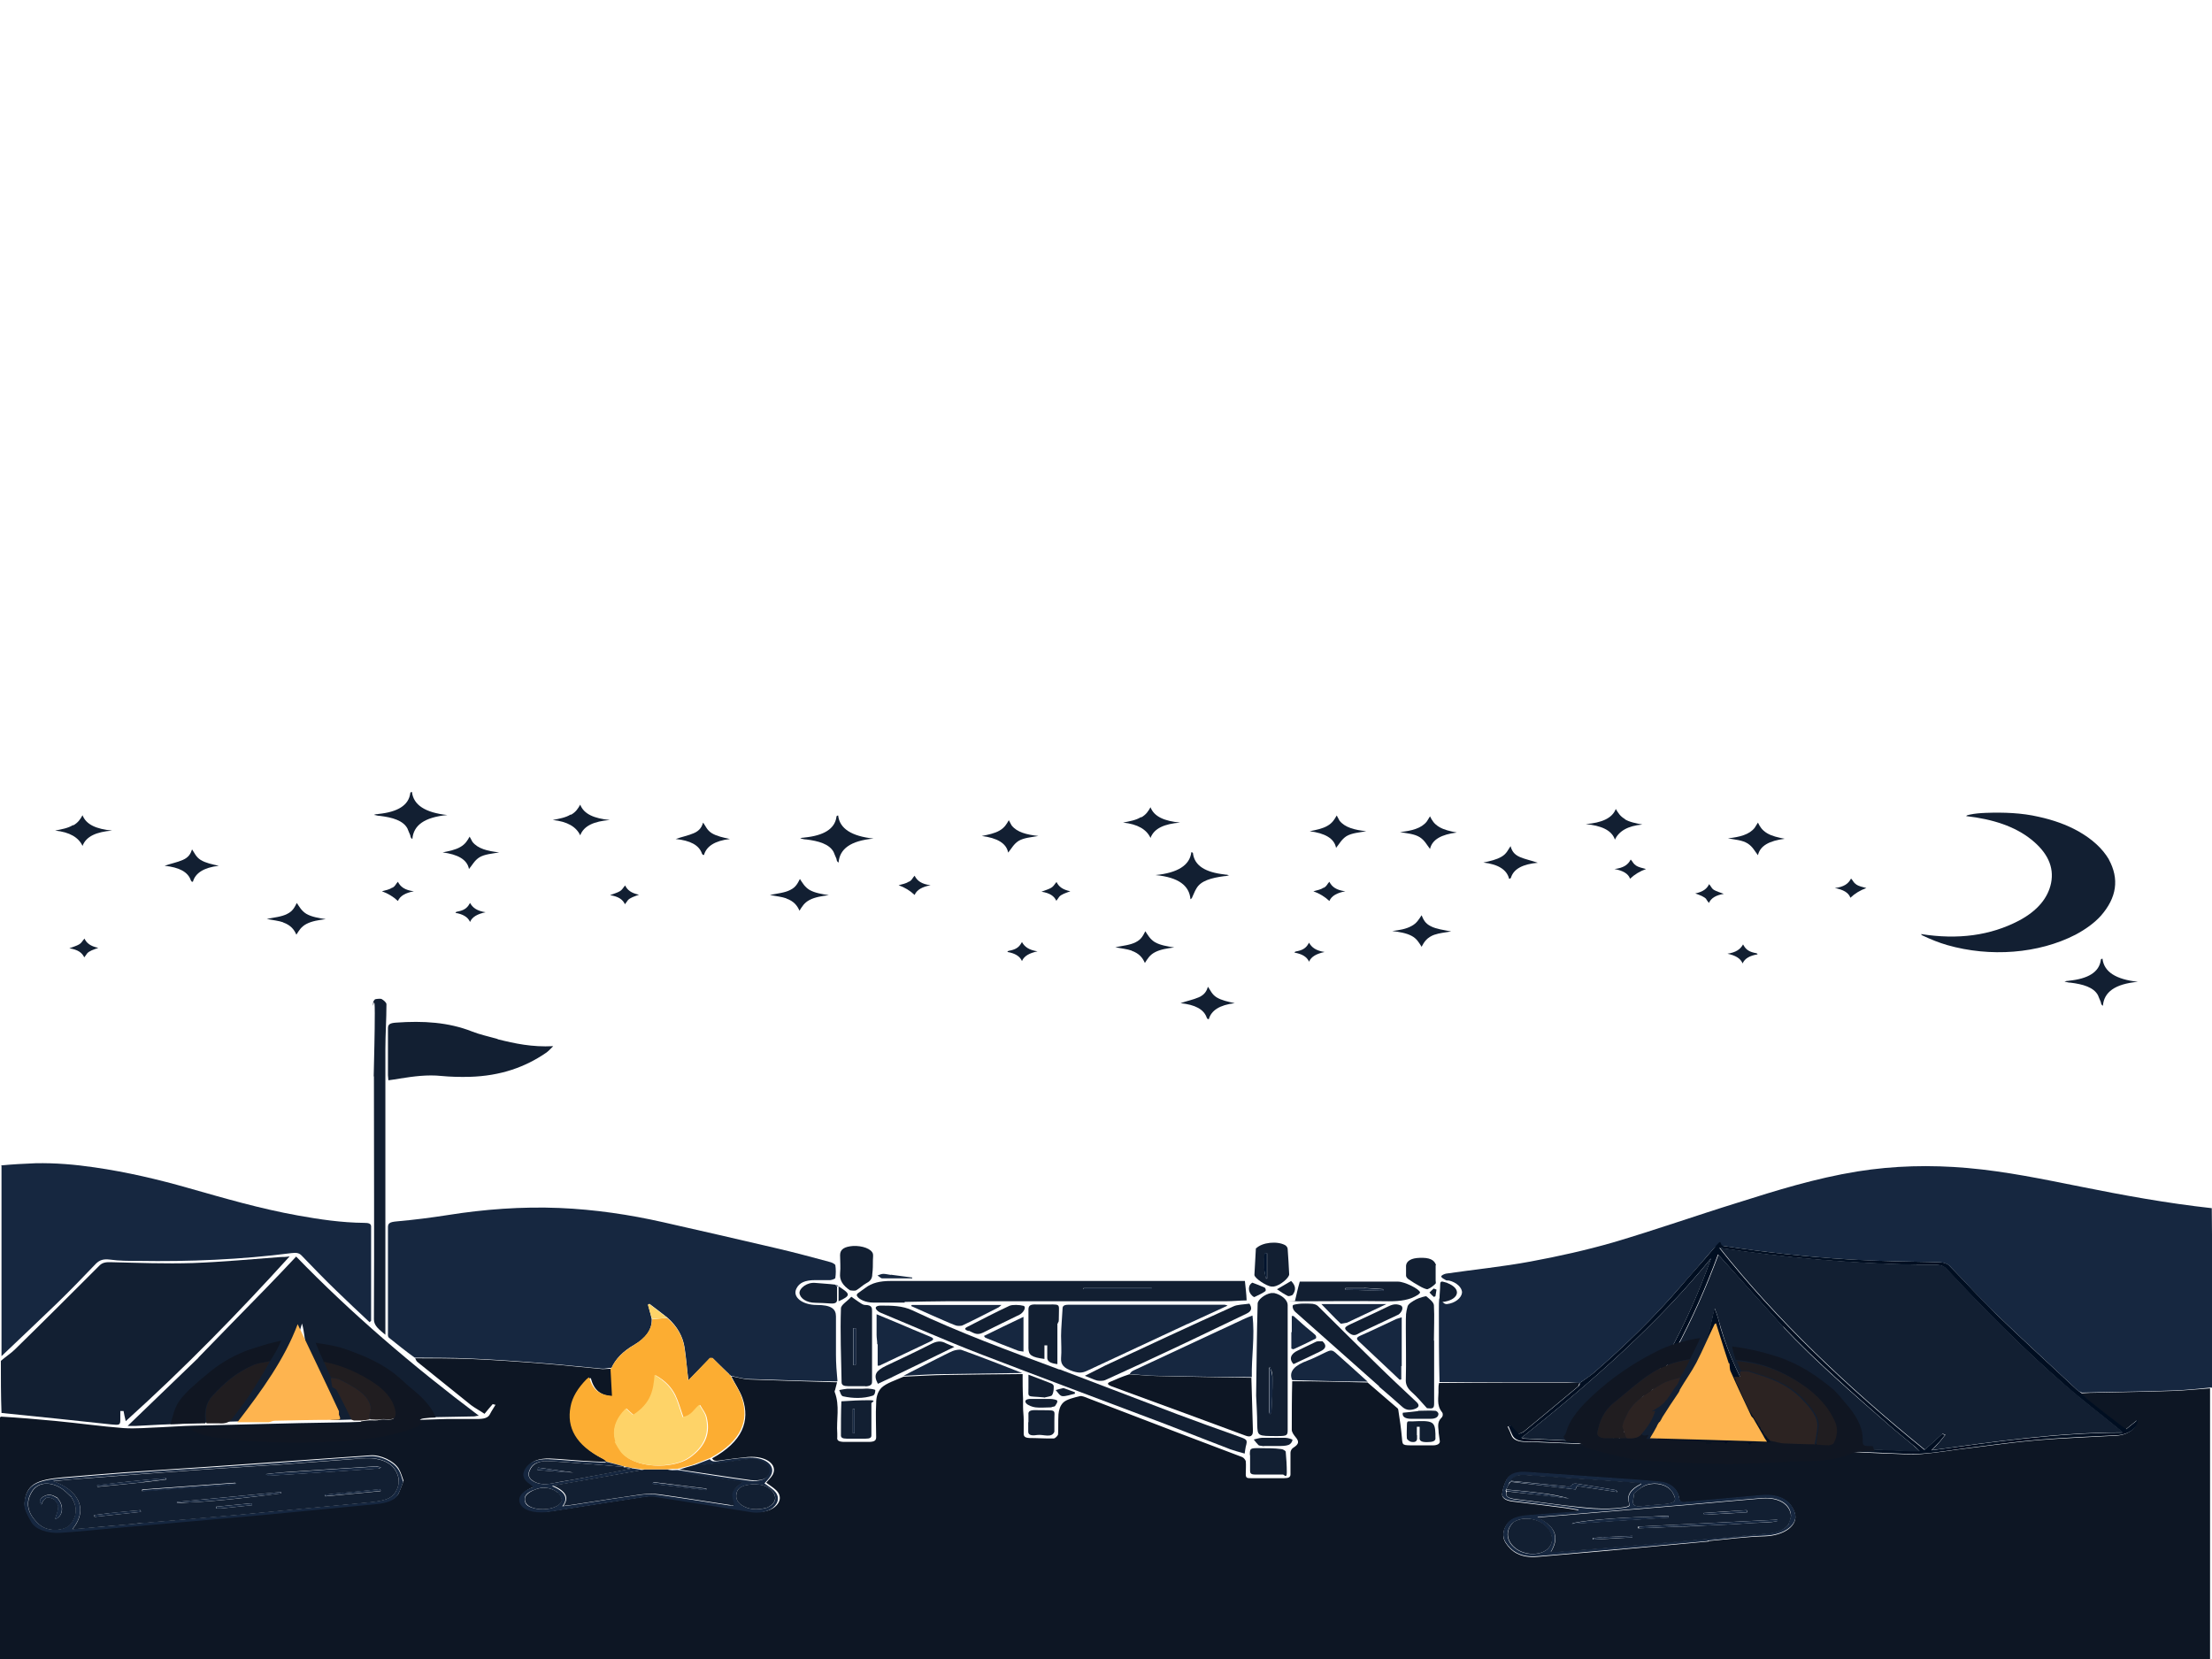 <?xml version="1.0" encoding="UTF-8"?>
<svg id="Layer_1" xmlns="http://www.w3.org/2000/svg" version="1.1" viewBox="0 0 1024 768">
  <!-- Generator: Adobe Illustrator 29.5.1, SVG Export Plug-In . SVG Version: 2.1.0 Build 141)  -->
  <defs>
    <style>
      .st0 {
        fill: #000e21;
      }

      .st1 {
        fill: #fed368;
      }

      .st2 {
        fill: #101622;
      }

      .st3 {
        fill: #fcad32;
      }

      .st4 {
        fill: #061e41;
      }

      .st5 {
        fill: #121f32;
      }

      .st6 {
        fill: #2c2322;
      }

      .st7 {
        fill: #feb44f;
      }

      .st8 {
        fill: #201d20;
      }

      .st9 {
        fill: #00132d;
      }

      .st10 {
        fill: #162740;
      }

      .st11 {
        fill: #0d1624;
      }
    </style>
  </defs>
  <path class="st11" d="M.5,655.8c8.4.5,16.9,1.2,25.2,2,10.5,1,20.9,2.5,31.4,3.3,5.7.4,11.7-.2,17.6-.4,4.8-.2,9.7-.6,14.5-.7,16.6-.4,32.9-.8,49.5-1.2,7.7-.2,15.2-.2,22.9-.4,15-.5,30.1-1.1,45.1-1.5h14c3.2,0,5.3-.4,6.2-2.4.7-1.4,1.7-2.8,2.5-4.2-.5,0-.8-.2-1.3-.3-1.2,1.3-2.3,2.7-3.8,4.5-2.2-1.5-4.3-2.6-6.2-4-8.2-6.6-16.4-13.2-24.6-19.8-.7-.5-1-1.2-1.3-1.9,8.7,0,17.1,0,25.6.3,11.5.5,22.9,1.3,34.3,2.2,9,.7,17.9,1.7,26.9,2.5,1.3,0,2.8-.2,4.3-.2.2,4.4.5,8.7.7,12.9-6-.4-9-2.9-10.5-8.5h-.3c-.3.3-.7.5-1,.8-3.8,4-6.5,8.2-7.4,12.8-1.7,9.5,2.5,17.7,14.9,24,.7.3,1,.8,1.2,1.2-4.2-.2-7.9-.3-11.7-.6-4.8-.3-9.7-.8-14.5-1-5.3-.2-9,1.3-10.7,4.3-1.7,2.7-1.2,5.2,2.3,7.4.5.3.8.7,1.3,1.2-.5.2-.7.3-1,.4-5.2,2.2-6.9,5.4-4.3,8.4,2.2,2.6,7.5,3.5,13.4,2.6,14.4-2.3,28.8-4.5,43.1-6.7,1.5-.2,3.3-.5,4.8-.2,14.9,2.3,29.8,4.7,44.6,7.1,4.2.7,8.2-.2,10.5-2.1,2.8-2.3,3.2-5.5.3-8-1.3-1.2-3-2.2-4.3-3.2,1-1.3,2.3-2.4,3-3.7,2.5-4.8-3.2-8.9-11.5-8.2-4.3.4-8.7,1-13,1.6-1.8.3-3,.2-3.5-1,14-7.7,17.7-17.2,14-27.9-1.2-3.4-3.5-6.7-5.2-10.1,3,.5,5.7,1.4,8.4,1.5,13.5.5,27.1.9,40.6,1.3-.3,1-.5,2.1-.8,3.1,0,.5-.5.9-.3,1.4,2.5,6.4.7,12.8,1.2,19.2v1.8c-.3,1.6,1,2.1,3.5,2.1h11c2.8,0,3.5-.7,3.5-2.2,0-5.2-.3-10.5,0-15.7,0-2.4.5-5.2,2.5-7.2,2.2-2.1,6.4-3.4,10.2-5.1,6.9-.3,13.4-.7,19.7-.8,11.9-.2,23.7-.3,35.4-.4,0,3.7,0,7.5.2,11.2v4c0,2,.3,4,.3,6v6.4c0,1.2.5,1.9,2.7,2,3.7,0,7.5.3,11.2.2.7,0,1.8-1.2,2-1.8.2-3.1,0-6.2.2-9.4.2-1.9.7-4,2.3-5.5,1.5-1.4,4.8-2.2,7.7-2.9.8-.2,2.5.5,3.7,1,13.9,5.3,27.6,10.6,41.5,15.9,9.9,3.8,19.9,7.5,29.8,11.3.8.3,1.5,1.3,1.7,1.9.2,2,0,4,0,6s.7,1.9,3,1.9h14.7c2.2,0,3-.5,3-1.8v-10c0-.8.5-1.8,1.3-2.3,2.7-1.7,2.8-2.9,1-5-.8-1-1.7-2.2-1.7-3.3,0-7.4,0-14.9.2-22.5,11.9,0,23.4.3,34.9.6,4.3,3.7,8.7,7.5,13,11.2.5.4,1.2.9,1.2,1.4.7,4.4,1.3,8.7,1.7,13.1.3,3.4,0,3.4,5.9,3.4h8.4c2.2,0,3.5-.8,3.2-2.2-.2-1.2-.3-2.4-.5-3.6,0-2.4-1-4.7,1.3-7,.7-.6.8-1.8.3-2.5-2.8-3.4-1.5-7-1.7-10.6,0-.9,0-1.9.3-3,19.9-.2,39.5-.2,59-.2s4,.3,5.9.5c-.3.6-.3,1.1-.8,1.5-8.2,6.9-16.6,13.8-24.9,20.7-.7.5-1.8.8-2.7,1.3-1.3-1.5-2.3-2.7-3.5-3.9l-1.3.3c.7,1.4,1.3,2.7,1.8,4.1.8,2.1,3.2,3,6.9,3s7.7.3,11.5.4c16,.6,32.3,1.4,48.3,1.9,10.2.4,20.6.6,30.9.8,11.5.3,23.1.5,34.4.8,8.9.2,17.7.5,26.6.8,5.3.2,10.5.6,15.9.7,5.2.2,10.5.6,15.5.2,7.4-.6,14.5-1.9,21.7-2.7,10.7-1.3,21.2-2.8,31.9-3.7,12.2-1,24.4-1.4,36.6-2.1,5-.3,9.7-3.5,9.2-7-2,1.6-3.5,2.8-5.2,4.2-.8-.6-1.5-1-2-1.4-5-3.9-10.2-7.9-15.2-11.8-1.3-1.1-2.3-2.4-3.3-3.6,2.8-.2,5.5-.3,8.2-.3,11.4-.3,22.7-.4,34.1-.8,5.9-.2,11.7-.8,17.4-1.2v126.7H0v-113.3M790.8,713.4c8.7-.8,17.6-2,26.2-2.2,9.2-.3,15.5-5.2,13.9-10.6-1.5-4.9-6-9.1-15.7-8.2-11.2,1-22.4,2-33.4,3-3.8.3-4.2.3-4.5-2-.8-4-4.2-6.9-9-7.3-7.5-.6-14.9-1.1-22.4-1.7-12.9-.9-25.7-1.8-38.6-2.7-4.5-.3-8,.6-9.7,3.1-1.2,2.1-1.8,4.3-2.2,6.6-.3,2,1.5,3.3,4.8,3.7,8,1,16,1.9,24.1,3,2.2.3,4.3.7,6.5,1.1-.5.6-1,.7-1.3.8-7.5.6-14.9,1.1-22.4,1.7-4.7.4-8.2,1.7-9.9,4.6-1.5,2.6-1.8,5.3-.3,7.8,2.7,4.2,6.9,7.3,14.9,6.6,8.9-.8,17.7-1.5,26.6-2.3,17.2-1.6,34.6-3.2,52.5-4.8M186.9,685.7c-.7-1.9-1.2-3.9-2.3-5.8-2.3-3.7-8.4-6.5-13-6.2-10.9.7-21.7,1.6-32.6,2.3-14.7,1-29.4,2.1-44.1,3.1-12.5.9-25.1,1.6-37.6,2.5-9.4.7-18.9,1.5-28.3,2.3-12.5,1.1-16.9,3.5-17.6,11.8-.2,2.8,1.7,5.7,3.2,8.4,2,3.5,7.4,5.5,13.4,5.1,4.2-.2,8.4-.6,12.5-1,9.7-.8,19.2-1.7,28.9-2.6,17.7-1.6,35.4-3,53.2-4.7,17.2-1.6,34.6-3.3,51.8-5,4.8-.5,8.7-1.7,10.2-4.7.8-1.8,1.5-3.7,2.3-5.9v.4h0Z"/>
  <path class="st10" d="M1023.7,642.3c-5.9.6-11.5,1.2-17.4,1.4-11.4.4-22.7.6-34.1.8-2.7,0-5.3.2-8.4.2-1-.4-1.7-.7-2.2-1.2-12.7-11.9-25.6-23.7-38.1-35.7-7.5-7.2-14-14.7-21.2-22-.7-.7-2.5-1.3-3.8-1.4-7-.3-14.2-.3-21.2-.5-7.2-.2-14.4-.4-21.6-.9-19.6-1.2-38.8-3.3-57.8-6.2-2.5-.4-3.7,0-4.8,1.4-5,5.9-10.2,11.8-15.4,17.7-11.9,13.8-25.2,26.9-40,39.7-1.8,1.6-4.2,3-6.4,4.6-2,0-4-.4-5.9-.4h-59c-.3-11-.3-22-.3-33.1s.5-2.7,3.7-3c3.8-.4,6.7-2.8,7-5.2.2-2.3-2.5-4.9-6-5.7-.7,0-1.5,0-1.8-.4-.8-.4-1.8-1-1.8-1.5s1.3-1.1,2.2-1.3c13-1.9,26.2-3.2,39.1-5.6,13-2.4,25.9-5.3,38.1-8.8,19.7-5.8,38.6-12.5,58-18.5,17.7-5.6,35.6-11.2,55.2-14.4,16.9-2.7,33.8-3.1,51-1.6,18.1,1.6,35.1,5.2,52.2,8.6,19.9,4,40,7.7,60.9,10,.3,27.6.3,55.3.3,83.1h-.5Z"/>
  <path class="st10" d="M.5,539.5c5.3-.5,10.5-.8,15.9-1,9.2-.2,18.4.6,27.3,1.9,15.2,2.2,29.6,5.6,43.6,9.6,16.6,4.7,32.9,9.5,50.7,12.7,10,1.8,20.1,3.3,30.6,3.4,2,0,3.2.3,3.2,1.7v43.6s-.2.2-.7.7c-5.3-5-10.5-9.8-15.5-14.7-5.5-5.3-10.7-10.7-15.9-16.1-1.2-1.3-2.5-1.5-4.8-1.2-23.4,3-47.1,4-71.1,3.6-4.3,0-8.7,0-12.9-.6-3.2-.4-4.8.3-6.4,1.8-6,6.3-12,12.5-18.4,18.7-8.4,8.1-16.9,16.1-25.4,24.2v-88.2h-.2Z"/>
  <path class="st5" d="M.5,629.9c2.2-1.9,4.7-3.5,6.5-5.3,13.2-12.9,26.2-25.9,39.1-38.8,1.2-1.2,2.7-1.6,5.2-1.5,12.7.3,25.2.8,38,.4,13.7-.5,27.3-1.8,40.8-2.8,1.2,0,2.3,0,4-.3-23.7,26.1-48.3,51.4-75.9,76.3-.5-1.9-.7-3.3-1-4.7h-1.5v4c0,2.5-.3,2.6-4.3,2.2-16.7-1.8-33.6-3.6-50.7-5.3-.3-8-.3-16-.3-24.1h.2-.1Z"/>
  <path class="st10" d="M387.5,639.5c-13.5-.2-27.1-.6-40.6-1.1-2.8,0-5.5-.9-8.5-1.5-.3,0-.2-.2-.3-.3-.2-.2-.3-.4-.7-.6-2.7-2.5-5-4.9-7.5-7.3h-1.2c-3.3,3.4-6.7,6.9-10,10.3-.7-5-1-10.2-1.8-15.3-.8-4.9-3.2-9.6-8-13.8-2.7-2.2-5.5-4.2-8.2-6.3-.2,0-.5.2-.7.3.5,2.2,1.2,4.4,1.7,6.8.2,4.8-2.8,8.8-8.2,11.9-5.2,3-8.5,6.5-10.4,10.6-1.5,0-3,.5-4.3.4-9-.8-17.9-1.8-26.9-2.5-11.4-.9-22.9-1.7-34.3-2.2-8.4-.4-16.9-.3-25.6-.4-4.2-3-8-6.1-11.9-9.2-.7-.6-.5-1.5-.5-2.3v-48.8c0-1.9.7-2.5,4.2-2.8,7.9-.7,15.7-1.7,23.4-2.9,16.9-2.7,34.3-4,51.7-3.3,16.6.7,32.6,3.1,48.1,6.6,17.4,3.9,34.6,7.9,51.8,11.9,8.7,2,17.2,4.3,25.7,6.6.8.2,2,.9,2.2,1.3.3,2,.3,4,0,6,0,.4-1.5.9-2.3,1h-7c-4.7,0-7.4,1.2-8.7,3.9-2,3.9,2.7,7.6,9.4,7.6s8.9,1.8,8.9,5.3v17.7c0,4,.3,8.1.7,12.3h-.2Z"/>
  <path class="st5" d="M91.8,628.5c10.4-10.7,20.7-21.3,31.1-31.9,4.7-4.8,9.2-9.6,14.2-14.9,25.2,26,53.5,50.3,84.6,73.7-1.2,0-1.7.3-2.3.3-7,.2-14.2.2-21.2.4-13.4.4-26.7.7-40.1,1.2-5.7.2-6.4,0-7.4-3.2-3-9.8-6-19.5-8.7-29.3-1-4-1-8-2.2-12.1-.8,2.8-1.7,5.6-2.7,8.3-4,11.9-9,23.5-17.9,34.5-1.2,1.4-2.2,2.3-5.3,2.4-9.5.2-19.1.7-28.4,1.1-7.5.3-15,.7-22.6,1.1h-3.8c11-10.6,21.7-20.9,32.6-31.4l.2-.2h-.1Z"/>
  <path class="st5" d="M418.8,603h-14.7c-3.2,0-6.5-1.4-7.4-3.1-.2-.4,0-1,.7-1.4,1-.8,2.2-1.5,3.2-2.3,3-2.3,6.7-3.2,11.7-3.2h160.3c53.3,0,2.8,0,3.7,0,.3,3.1.7,5.9.8,9-2.8,0-6.5.4-10,.4h-129.4c-6.2,0-12.4.2-18.9.3M517.8,596.3h-16.2v.5h31.6v-.5h-15.5.2,0Z"/>
  <path class="st5" d="M230.4,481.1c8,2,15.9,3.7,25.7,3.2-1.5,1.5-2.3,2.4-3.5,3.2-9.4,6.4-20.7,10.6-35.3,11-4.3.1-8.7,0-12.9-.4-6.7-.7-13,.2-19.4,1.2-1.5.3-3.2.5-5.2.8,0-.9-.2-1.6-.2-2.3v-21.7c0-1.8.7-2.5,3.8-2.7,12.5-.9,24.2-.2,35.1,4.1,3.5,1.4,7.7,2.3,11.9,3.5h-.2.2Z"/>
  <path class="st10" d="M549.7,612.9c-15.5,7.2-30.9,14.4-46.3,21.6-2.3,1.1-3.8,1.2-6.7.3-4.3-1.4-5.7-3.2-5.5-6.1.3-3.4,0-6.9,0-10.3s.5-8.5.7-12.7c0-1.1.7-1.7,2.7-1.7h72.2c.3,0,.5,0,1.5.4-6.4,2.9-12.4,5.7-18.7,8.6h.2-.1Z"/>
  <path class="st5" d="M490.5,633.9c18.2,6.9,36.3,13.8,54.3,20.7,9.4,3.5,18.7,6.9,28.1,10.2,4.5,1.6,4.7,1.6,3.8,4.9-.2.9-.3,1.8-.5,3.2-2.5-.7-4.7-1.3-6.7-2-10.2-3.9-20.2-7.9-30.4-11.8-28.6-10.8-57.3-21.5-85.6-32.4-15.5-6-30.4-12.6-45.6-18.9-1-.4-1.8-1-2.2-1.6-.7-.9-.2-1.7,1.8-1.8,5.3,0,10.2,0,14.9,2.2,21.4,10.2,44.6,18.7,68,27.4h.1Z"/>
  <path class="st11" d="M579.3,637.7c.2,8.1.5,16.1.7,24.2,0,.7,0,1.4-.2,2-.5,1-1.3,1.4-3.2.7-18.6-6.9-37.1-13.7-55.7-20.5-2.2-.8-4.3-1.6-6.5-2.4-1.5-.6-2.2-1.3-.5-2,2.7-1.2,5.5-2.4,8.9-3.5,4.7.3,8.7.7,12.7.8,14.5.3,29.3.6,43.8.8h0Z"/>
  <path class="st5" d="M581.5,646.1c.2-14.3.3-28.5.7-42.6,0-1.8,3.3-4.4,6.2-4.9h1.5c3.5.8,6.2,3.3,6.2,5.5v57.8c0,2.6-.3,2.9-4.7,2.9-9.4,0-9.2,0-9.4-5.4,0-4.4-.3-8.7-.5-13.3M587.8,632.6c0,.4-.3.8-.3,1.1v19.8c0,.4.3.8.3,1.2.8-.6.8-1.2.8-1.9.2-4.6.5-9.2.5-13.9s-.7-4.4-1.5-6.5l.2.2h0Z"/>
  <path class="st10" d="M579.3,637.5c-14.5,0-29.3-.3-43.8-.6-4,0-8.2-.5-12.5-.8.3-.6.8-1.3,1.8-1.7,17.2-8,34.4-16,51.7-24.1.8-.4,1.8-.7,3.3-1.3,1.2,9.6-.5,19-.3,28.5h-.2Z"/>
  <path class="st5" d="M173,498.3c.2-9.9.5-19.6.5-29.2s-.8-2.4-.8-3.7,0-1.9.8-2.7c.3-.3,2.7-.5,3.2-.2,1,.6,2.2,1.6,2.2,2.4,0,7-.5,13.9-.5,20.9v132.1c-3-2.5-5.3-4.2-5.3-7.1.2-37.4,0-74.9,0-112.5h0Z"/>
  <path class="st5" d="M663.9,620.6v29c0,2.4-.5,2.6-3.3,2.3-2.5-2.7-4.5-5.2-7-7.4-2.2-1.9-3-3.9-2.8-6.1.2-7.8,0-15.5,0-23.3s0-6.9.8-10.3c.3-1.2,2.3-2.4,4-3.3,1.3-.7,4.5-1.6,4.7-1.4,1.5,1.3,3.5,2.8,3.5,4.2.3,5.4,0,10.7,0,16.3h.2-.1Z"/>
  <path class="st5" d="M400.6,641.7h-8c-2,0-3-.5-3-1.8-.2-11.4-.7-22.8-.3-34.2,0-1.7,3-3.3,4.8-5.4,1.7,1.1,2.3,1.7,3.3,2.3s1.8,1.4,3,1.5c3.3,0,3.3,1.4,3.3,2.9v32.3c0,1.2,0,2.3-3,2.5M396.2,631.6v-16.7h-1.3v17.1c.3,0,.8,0,1.3-.3h0Z"/>
  <path class="st5" d="M638.5,641.8c-13-11.6-26.1-23.1-39-34.6-.8-.8-1.3-2-1-2.9,0-.4,2.5-.7,3.8-.8s2.7,0,4,0c2,0,3.2.4,4.2,1.5,8.9,8.8,17.7,17.6,26.7,26.4,6,5.9,12.2,11.7,18.4,17.5,1.2,1.1,1.8,2.3-.3,3.2-2.2.9-4.3.8-6-.7-3.5-3.1-7-6.2-10.9-9.5h0Z"/>
  <path class="st5" d="M546,623c-11.5,5.4-22.9,10.7-34.4,15.9-.8.4-2.7.4-3.7.2-1.8-.5-3.3-1.3-5.7-2.2,3.5-1.7,6.5-3.3,9.5-4.8,19.7-9.2,39.3-18.3,59.2-27.3,1.8-.9,4.8-.9,7.5-1.3,1.2,1.9,1.2,3.4-1.3,4.6-8.2,3.9-16.2,7.8-24.4,11.7-2.2,1.1-4.5,2.1-7,3.3h.3Z"/>
  <path class="st5" d="M656.4,599.4c-3.7,2.4-8,3-13.4,3-13.4-.2-26.9,0-40.3,0s-2.5,0-3.2-.2c.7-3,1.3-5.8,2.2-8.9h45.5c3,0,9.9,3.4,10.2,5,0,.4-.7.8-1.2,1.3M631.5,596.3h-8.7v.7c5.9.2,11.7.4,17.6.5v-.7c-2.8-.2-5.5-.4-9-.6h.2,0Z"/>
  <path class="st5" d="M489.5,612.7v18.8c-3.3-.4-4.8-1.3-4.7-3.1v-5.6h-1.3v6.3c-6-.8-7.4-1.8-7.4-5v-17.9c0-1.9,1-2.5,4-2.3h2.7c8.4,0,7.4-.7,7.4,4.5s-.3,2.8-.5,4.3h-.2Z"/>
  <path class="st10" d="M473.3,635.6c-11.7.2-23.6.3-35.4.5-6.4,0-12.7.5-19.6.8,4.8-2.6,10.2-5.2,15.4-7.9,2.5-1.2,4.8-2.5,7.4-3.6,1-.4,3-.8,4-.5,9.4,3.4,18.7,7,28.1,10.7h.2-.1Z"/>
  <path class="st10" d="M406.1,622.3c0-1.6-.3-2.9-.3-4.3v-9.6c3.7,1.5,6.5,2.7,9.4,3.9,5,2.1,10,4.3,15.2,6.4,1.8.7,2.3,1.4.3,2.3-7.9,3.7-15.7,7.5-23.6,11.2h-.8v-9.9h-.2Z"/>
  <path class="st10" d="M648.7,632.5v6.1c-.2,0-.5,0-.7.2-1.8-1.7-3.7-3.5-5.5-5.2-4.5-4.2-8.9-8.4-13.4-12.6-1.3-1.2-1.3-1.8.7-2.7,5.7-2.5,11-5.1,16.6-7.7.5-.2,1.2-.4,2.5-.8v22.6h-.2,0Z"/>
  <path class="st10" d="M633.1,639.6c-11.4,0-23.1-.4-34.9-.7-1.8-4.1,1.3-6.9,7-9,2.7-1,5.2-2.3,7.7-3.5,3.5-1.7,3.7-1.7,6.2.6,4.7,4.1,9.2,8.3,13.9,12.5h.2-.1Z"/>
  <path class="st5" d="M393.6,597.4c-3.5-2.3-5-4.8-4.7-7.9.3-2.8,0-5.7,0-8.5s2.2-3.9,6-4.2c4.3-.2,8.5,1.3,9.2,3.6.2.9,0,1.9,0,2.8,0,2.2,0,4.5-.3,6.7,0,1.5-.5,3-2.7,4.1-1.8,1-3,2.3-4.7,3.3-.5.3-1.8.2-3,0h.2Z"/>
  <path class="st5" d="M581.5,577.9c2.8-2.8,9.7-3.5,13.4-1.5.7.4,1.2,1.2,1.2,1.8.3,3.9.5,7.8.7,11.7,0,1.7-4.3,5.3-7.2,5.7h-1c-2.3-.2-7.9-3.9-7.9-5.4.2-4.1.5-8.2.7-12.5M585.3,582.2v5c0,1.6.5,3.1.8,4.7h.5v-11.7h-1c0,.6,0,1.2-.2,2.2l-.2-.2h.1Z"/>
  <path class="st10" d="M431.2,608.8c-3.3-1.5-6.4-2.9-9.4-4.2,0-.2.2-.3.3-.5h41.5c-.5.4-.8.8-1.3,1.1-5.5,2.8-10.9,5.6-16.6,8.3-.7.4-2.7.4-3.5,0-3.7-1.4-7.2-3.1-11-4.7h0Z"/>
  <path class="st5" d="M389.7,648.7c4.2-.3,8.4-.5,12.5-.5s1.2.9,1.2,1.4v14.9c0,1.1-.8,1.5-2.7,1.5h-8.7c-2,0-2.8-.5-2.7-1.7,0-5.2,0-10.3.2-15.6M395.6,655.9v-3.7h-.8v11.3h.8v-7.6Z"/>
  <path class="st5" d="M413.1,637.5c-2.3,1.1-4.5,2-6.7,3.1-2.2-4.1-1-6,3.7-8.3,7-3.3,14-6.6,20.9-10.1,2.5-1.3,4.5-1.7,7-.3,1,.5,2.2.9,3.8,1.6-9.7,4.8-19.2,9.3-28.8,14h.1Z"/>
  <path class="st5" d="M578.6,673.6c0-3.2,0-3.3,5.2-3.2,3,0,6.2,0,9.2.4.8,0,2.2.8,2.2,1.3.3,3.2.5,6.4.5,9.5s-1.2,1-1.8,1h-13c-2,0-2.2-.8-2.2-1.8v-7.4.2h-.1Z"/>
  <path class="st5" d="M664.6,585.7v7.1c0,.5.2,1,0,1.4-1,1-2.2,2-3.7,2.6-.5.2-2.5-.7-3.5-1.3-2-1.1-3.8-2.2-5.5-3.4-.5-.4-1-1-1-1.6v-4.6c.2-2.2,2.5-3.5,6.2-3.6,4.5-.2,6.9.8,7.7,3.4h-.2Z"/>
  <path class="st10" d="M455.6,618.4c5.9-2.9,11.7-5.7,18.2-8.8v16.1c-1-.2-2-.2-2.7-.5-5-1.9-9.9-3.9-14.9-5.9-.3-.2-.5-.5-.7-.9h.1Z"/>
  <path class="st5" d="M448.4,616.2c-1.5-.5-2.3-1.1-.7-1.9,6.5-3.3,12.9-6.7,19.6-9.8,1.3-.6,4.7-.5,6.5,0,1.5.5,0,3.2-1.8,4.1-5.7,2.8-11.4,5.5-16.9,8.3-3,1.5-4.5,0-6.7-.9v.2h0Z"/>
  <path class="st10" d="M623.6,612.3c-1.2.2-2.8.6-3,.4-3-2.8-5.7-5.8-8.9-9h30.1c-6.5,3.1-12.2,5.8-18.2,8.6h0Z"/>
  <path class="st5" d="M387.5,595.5v6.2c0,1.4-1,1.9-3.3,1.7-2.2-.2-4.3-.2-6.7-.3-4.2,0-7.2-2.1-7.4-4.6,0-2.2,3.5-5,7.4-4.6,3,.3,6,.4,9.2.8.3.4.5.6.7.8h.2-.1Z"/>
  <path class="st5" d="M647.3,608.6c-6,2.8-11.7,5.5-17.4,8.2-1.5.7-2.8,2.2-5.2.4-2.7-2.1-2.7-2.7.3-4.1,5.7-2.7,11.5-5.3,17.2-8.1,2-1,3.8-1.7,6.2-.7,1.5.6.8,3.1-1.2,4.4h.1Z"/>
  <path class="st5" d="M476.1,658.4v-3.6c-.2-1.6,1-2.1,3.5-2,10.2.2,8.4-.8,8.5,5v5c-1.2,3.1-5.2,1.1-7.9,1.5-1.8.3-4.2.4-4.2-1.5v-4.4h.1Z"/>
  <path class="st5" d="M656,664.4v1.6c0,1-.7,1.8-2.5,1.5-.8,0-2-1-2.2-1.5-.2-2.1,0-4.2,0-6.4s.7-1.5,2.5-1.6c9.5-.5,10.5,0,10.7,5.8v1.6c.3,1.8-1.3,2.2-4,2.2s-3.5-.7-3.3-2.2v-4.9h-1.3v3.9h.2-.1Z"/>
  <path class="st10" d="M598,616.6v-7.4h.8c2.5,2.2,4.8,4.4,7.4,6.5,1,.8,2,1.6,2.8,2.4.3.4.5,1.4,0,1.6-3.3,1.7-6.7,3.3-10.2,4.9-.3,0-.7-.2-1-.3v-7.6h.2Z"/>
  <path class="st5" d="M483.3,646.9c-8.2-.8-7.2.5-7.2-4.6v-5.9c4.2,1.6,7.5,2.8,10.7,4.1.5.2,1,.8,1,1.2,0,1.4,0,2.9-.8,4.2-.3.5-2.2.7-3.7,1.1h0Z"/>
  <path class="st5" d="M612.2,620.9c2.1,1.9,1.7,3.5-1.2,4.8-4,1.9-8,3.9-12.2,5.8-2.2-2.4-1.3-4.8,2-6.3,2.8-1.3,5.7-2.8,8.5-4.1.7-.3,1.8-.2,2.8-.2h.1Z"/>
  <path class="st5" d="M399.4,642.9c1.2,0,2.2-.2,3,0,1,0,2.8.4,2.8.6,0,.9-.2,2.3-1.2,2.6-4.3,1.4-9.2,1.3-13.7.3-1-.2-1.3-1.9-1.8-2.9,1.2-.2,2.5-.5,3.7-.6h7.2Z"/>
  <path class="st5" d="M585.1,669.5c-1-.2-2.2-.2-2.5-.5-.8-.8-1.5-1.7-2.2-2.6,1.2-.3,2.5-.7,3.7-.8h10.9c1.2,0,3.3.7,3.3.9,0,.9-.8,2-1.8,2.4-1.3.5-3.3.5-5.2.5h-6.2Z"/>
  <path class="st5" d="M656.5,653.1c2.8,0,5.3-.2,7.9,0,.7,0,1.5.9,1.5,1.4,0,1.4-1.3,2.3-3.5,2.3h-9.2c-2.7,0-4.2-1-3.8-2.8,2.3-.2,4.7-.5,7.4-.8h-.3Z"/>
  <path class="st5" d="M486.8,651.5c-2.7,0-5.2.3-7.5,0-1.5-.2-3.3-.9-4.2-1.8-1-1.2-.3-2.2,2.5-2.1h8.5c1.2,0,3.2.4,3.3.8.3.8-.5,1.7-1,2.5,0,.2-1,.3-1.7.5h.1Z"/>
  <path class="st5" d="M669.9,593.9c7,2.7,5.3,7.4-.7,8.6-.8.2-1.7.2-2.5.2,0-.5-.3-1-.3-1.5,0-2.2.3-4.3.3-6.5s1.2-1.3,3-.9h.2Z"/>
  <path class="st5" d="M580.6,600.5c-2.7-1.5-3.2-4.9-1.3-6.4,0,0,.3-.3.5-.3,1.8.7,3.8,1.4,5.5,2.2.7.3.8,1.4.5,1.7-1.3,1-3.2,1.8-5,2.7h-.2Z"/>
  <path class="st5" d="M591.2,596.8c2.2-1.3,4.2-2.4,6.5-3.8,2.3,2.3,2.2,4.3.8,6.3-.2.4-1.8.8-2.2.7-1.8-.9-3.5-2-5.2-3.2h.1Z"/>
  <path class="st10" d="M412.4,590.1c3.5.5,6.7.9,9.9,1.3v.4h-13.9c-.7,0-1.3-.9-2.2-1.3.8-.3,1.8-.8,2.7-.8s2.2.3,3.5.5h0Z"/>
  <path class="st5" d="M492.4,642.6c1.8.7,3.5,1.3,5.2,1.9v.7c-2,.4-4.2,1.3-5.9,1.1-1.2-.2-2-1.8-3-2.8,1-.3,2.2-.6,3.5-.9h.2,0Z"/>
  <path class="st5" d="M388.2,595.5c5.5,3.5,5.9,4.2,0,6.9v-6.9Z"/>
  <path class="st5" d="M661.7,598.4c.7-.7,1.3-1.3,2-1.9.5.2.8.3,1.3.5-.2,1-.3,2.1-.5,3.1-.2,0-.5.2-.7.3-.7-.6-1.3-1.2-2-2h-.2.1Z"/>
  <path class="st4" d="M387.7,595.5c-.3-.2-.5-.4-.7-.7.3,0,.8.3,1.2.6h-.5Z"/>
  <path class="st0" d="M731.3,640.3c2.2-1.7,4.5-3.1,6.4-4.7,14.7-12.7,28.1-25.9,40-39.7,5-5.9,10.4-11.7,15.4-17.7s2.3-1.8,4.8-1.4c19.1,2.9,38.3,5,57.8,6.2,7.2.4,14.4.7,21.6.9,7,.2,14.2.2,21.2.5,1.3,0,3.2.7,3.8,1.4,7.2,7.3,13.9,14.8,21.2,22,12.4,12,25.4,23.8,38.1,35.7.5.4,1.2.8,1.8,1.3,1.3,1.3,2.3,2.5,3.7,3.6,5,4,10,7.9,15.2,11.8.5.4,1.2.8,2,1.4,1.7-1.4,3.3-2.7,5.2-4.2.5,3.5-4.2,6.7-9.2,7-12.2.6-24.6,1.1-36.6,2.1-10.7.9-21.4,2.4-31.9,3.7-7.4.9-14.4,2.2-21.7,2.7-5,.4-10.4,0-15.5-.2-5.3-.2-10.5-.5-15.9-.7-8.9-.3-17.7-.6-26.6-.8-11.5-.3-23.1-.5-34.4-.8-10.4-.3-20.6-.4-30.9-.8-16-.6-32.3-1.3-48.3-1.9-3.8-.2-7.7-.4-11.5-.4s-5.9-.9-6.9-3c-.7-1.4-1.2-2.7-1.8-4.1l1.3-.3c1,1.2,2.2,2.4,3.5,3.9,1-.4,2.2-.7,2.7-1.3,8.4-6.9,16.6-13.8,24.9-20.7.5-.4.5-.9.8-1.5M886.7,585.5c-30.4-.6-60.5-3.2-90.8-7.8,26.4,33.3,58.5,63.9,95,93.5,3.2-2.8,5.7-5.1,8.2-7.4.5.2.8.3,1.3.5-.8,1-1.7,2.1-2.5,3.1-1,1.1-2.2,2.3-3.8,4,29.6-4,58.2-8.1,88.4-8.2-1-1-1.5-1.5-2.2-2-8.2-6.7-16.9-13.3-24.7-20.2-19.7-17.2-37.4-35.2-54.5-53.5-1.2-1.3-2.7-2-5.2-1.9h-9.4M825.4,614.2c-9.9-11-19.9-22-30.1-33.5-11,30-25.9,58.8-47,86.7,5.3.3,9.7.5,14,.7,2.5.2,4-.3,4.8-1.9.8-1.7,2.2-3.4,3.5-5,12.2-15.1,17.2-31.3,21.2-47.7.7-2.7,1.3-5.4,1.8-8,1.5,3.2,2.2,6.5,3,9.6,3.7,12.1,9.2,23.9,16.2,35.5,3.7,6,8,11.8,12.4,17.6.5.7,2.3,1.5,3.7,1.5,9.9.4,19.9.6,29.9.9,5.7.2,11.2.5,16.9.7,4,.2,8,.2,12.9.4-1.3-1.2-2-2-3-2.7-3.7-3.1-7.5-6.1-11-9.2-16.9-14.9-34.1-29.8-49.2-45.8M771.9,627.6c8.2-14.8,14.7-29.8,20.2-45.1-24.1,29.6-54.5,56.8-87.8,83.1.7.2,1,.4,1.3.4,12.2.6,24.2,1.1,36.4,1.7,2.8,0,4.2-.7,5.2-2.1,9.2-12.3,17.4-24.8,24.6-38h0Z"/>
  <path class="st3" d="M283,633.5c1.8-4.3,5.3-7.7,10.4-10.8,5.3-3.2,8.4-7.1,8.4-11.9,2.5-.3,4.7-.5,7-.7,4.8,4.1,7.2,8.7,8,13.6.8,5.1,1.3,10.3,1.8,15.3,3.3-3.4,6.7-6.9,10-10.4h1.2c2.5,2.4,4.8,4.8,7.5,7.4.3.3.5.5.7.6h0c1.8,3.5,4.2,6.8,5.3,10.2,3.7,10.7,0,20.2-14.2,28-2.8,1.2-5.5,2.2-8.4,3.3-2.5.7-4.7,1.3-7.2,1.9-1.7,0-3,0-4.7.2h-11.4c-2-.3-3.7-.5-5.7-.8-1.2-.2-2.2-.4-3.3-.7-2.7-.8-5.3-1.5-7.9-2.2-.5-.4-.8-.9-1.5-1.2-12.5-6.3-16.7-14.5-14.9-24,.8-4.6,3.5-8.8,7.4-12.8.3-.3.7-.5,1-.8h.3c1.5,5.6,4.7,8.1,10.5,8.5-.2-4.2-.5-8.5-.7-12.9M284.9,667.7c.8,1.4,1.7,2.9,2.7,4.3,6,8,23.9,8.2,31.6,2.9,8-5.6,9.7-12.1,7.9-19-.5-1.9-2-3.7-3-5.5-2.7,2.2-3.3,4.8-7.7,5.7-1.3-3.6-2.2-7.1-3.8-10.4-1.7-3.3-4.3-6.4-9.2-9.1-.5,6.9-1.8,13.2-10,18.5-1.3-1.2-2.3-2-3.3-3-5,4.9-6.9,9.9-4.8,15.7h-.4Z"/>
  <path class="st10" d="M790.6,713.4c-17.6,1.6-34.9,3.2-52.2,4.7-8.9.8-17.7,1.6-26.6,2.3-8,.7-12.2-2.4-14.9-6.6-1.5-2.5-1.2-5.2.3-7.8,1.7-3,5-4.2,9.9-4.6,7.5-.6,14.9-1.1,22.4-1.7.3,0,.8-.2,1.3-.8-2.2-.4-4.3-.8-6.5-1.1-8-1-16-2-24.1-3-3.2-.4-5.2-1.6-4.8-3.7.3-2.2,1-4.5,2.2-6.6,1.5-2.6,5-3.5,9.7-3.1,12.9.9,25.7,1.8,38.6,2.7,7.5.5,14.9,1,22.4,1.7,4.8.4,8.4,3.3,9,7.3.5,2.3.8,2.4,4.5,2,11.2-1,22.4-2,33.4-3,9.7-.9,14.2,3.3,15.7,8.2,1.7,5.3-4.7,10.3-13.9,10.6-8.9.3-17.6,1.5-26.6,2.3M697,689.7c0,.2,0,.4.2,1-.5,2.1,1.2,3.1,4.7,3.5,7.7.9,15.2,1.9,22.7,2.9,8.9,1.1,17.7,2.3,26.9.9,1.8-.3,3.3-.5,2.8-1.8-1.3-3.7.5-6.6,5.3-9,.2,0,0-.3.2-.5-4.5-.3-9-.7-13.5-1-13.2-.9-26.6-1.8-39.8-2.7-3.8-.3-5.9.4-7.2,2.9l-.5.3c-.5,1.2-1,2.4-1.8,3.7M827.9,705.6c.3-1.4,1.2-2.7,1.2-4.1-.3-5.4-5.7-8.6-13.4-8-11.2.9-22.4,1.9-33.4,2.9-16.7,1.4-33.3,2.8-50,4.2-6.7.6-13.4,1.1-20.6,1.7,9.2,4.6,9.7,10,6.2,16.1h1.7c8.2-.6,16.4-1.3,24.7-2,16-1.4,32.3-2.9,48.3-4.3,8.9-.8,17.7-1.5,26.6-2.4,4-.4,6.9-1.7,8.9-4.2M700.5,704.8c-4,3.7-3.3,9.3,1.7,12.5,4.5,3,11.5,2.7,14.5-.5,3.7-3.9,1-10.3-5.2-12.8-3.7-1.5-7.9-1.3-11,.8M756.5,691.4c-.2,1.4-.5,2.8-.5,4.1s1.2,2,3.8,1.7c3.2-.4,6.5-.7,9.9-.9,5.5-.4,6.7-1.4,5-4.6-.3-.8-1-1.6-1.7-2.4-2.8-2.7-8-3.4-12-1.4-1.7.9-2.8,2.1-4.5,3.5h0Z"/>
  <path class="st10" d="M186.7,685.9c-.8,2-1.3,3.9-2.3,5.7-1.5,3-5.3,4.2-10.2,4.7-17.2,1.6-34.6,3.4-51.8,5-17.7,1.6-35.4,3.1-53.2,4.7-9.7.8-19.2,1.7-28.9,2.6-4.2.4-8.4.7-12.5,1-6,.3-11.5-1.6-13.4-5.1-1.5-2.7-3.3-5.7-3.2-8.4.7-8.3,5-10.8,17.6-11.8,9.4-.8,18.9-1.6,28.3-2.3,12.5-.9,25.1-1.7,37.6-2.5,14.7-1,29.4-2,44.1-3.1,10.9-.8,21.7-1.6,32.6-2.3,4.7-.3,10.7,2.5,13,6.2,1.2,1.8,1.5,3.8,2.3,5.9M62,705.4c1.2,0,2.3-.3,3.7-.4,14.5-1.2,28.9-2.4,43.5-3.7,20.7-1.9,41.3-4,62-5.9,8.4-.8,11.2-2.2,12.9-6.9.5-1.5.7-3.2.3-4.7-1-3.8-3.5-7.3-10.2-8.5-2.8-.5-6.4,0-9.5,0-11.7.8-23.2,1.8-34.9,2.6-12.7.9-25.6,1.6-38.3,2.5-17.4,1.2-34.8,2.6-52,3.9-4.7.4-9.4.8-14.9,1.3,11.2,3.9,16.7,12.7,8.9,22.3,9.7-.8,18.9-1.7,28.8-2.5M33.1,693c-1.8-1.5-3.3-3.4-5.7-4.6-5-2.7-10-2-12.5,1.8-3.5,5.4-2.2,10.5,3,15.3,2,1.8,4.8,2.9,8.7,2.6,3.8-.3,5.7-1.9,6.9-3.8,2.2-3.7,2-7.4-.5-11.3h.2-.1Z"/>
  <path class="st10" d="M280.7,676.7c2.8.7,5.5,1.4,8.2,2.2,0,0,0,.2-.3.2-5.7-.5-11-1-16.4-1.4-6.4-.5-12.7-1.1-19.1-1.3-3.5,0-6.2,1-7.4,3.1-1.2,2-1.8,4.2.8,6,2.5,1.6,5.5,1.9,9,1.2,4.7-.9,9.4-1.6,14-2.5,7.5-1.4,14.9-2.8,22.6-4.3l.2-.2c1.7.2,3.3.5,5.2.8-13.7,2.5-27.4,4.9-42,7.4,6,2.6,7.9,5.5,4.8,9.4,2.2-.3,3.5-.4,4.8-.6,10.4-1.6,20.7-3.3,31.3-4.7,2.7-.4,5.9-.4,8.5,0,10.9,1.5,21.7,3.2,32.6,4.9.8,0,1.7,0,2,.2-.3-2.1-1.5-4.2-.8-6s3-3.4,4.7-5c-8.4-1.3-17.2-2.6-26.2-3.9-2.7-.4-5.5-1-8.2-1.5,1.3,0,2.8-.2,4.7-.2,11.4,1.7,22.2,3.5,33.3,5,1.8.3,4.3,0,5.9-.5,3-1.1,3.7-4.5,1.8-6.5-1.8-2.1-5.9-3.2-9.7-2.7-5.9.8-11.9,1.6-17.9,2.3-2.2.3-4.3.3-6.5.5,2.7-1,5.2-2.1,8-3.1.8,1.1,2,1.2,3.8.9,4.3-.7,8.5-1.3,13-1.6,8.4-.7,14,3.4,11.5,8.2-.7,1.2-1.8,2.4-3,3.7,1.3,1,3,2,4.3,3.2,2.7,2.5,2.5,5.6-.3,8-2.5,2-6.5,2.8-10.5,2.1-14.9-2.4-29.8-4.8-44.6-7.1-1.5-.2-3.3,0-4.8.2-14.4,2.2-28.8,4.4-43.1,6.7-5.9.9-11.2,0-13.4-2.6-2.5-3-.8-6.3,4.3-8.4.3,0,.5-.2,1-.4-.5-.5-.8-.9-1.3-1.2-3.5-2.2-4-4.7-2.3-7.4,1.8-3,5.5-4.5,10.7-4.3,4.8.2,9.7.7,14.5,1,3.8.2,7.7.4,11.7.6M354.6,698.1c5.2-1.9,5.5-5.8,1.8-8.9-2-1.7-5.2-2.2-8.5-2-3.3.3-6,1.2-6.7,3.3-.8,2.3-.5,4.6,2.5,6.5,3,1.8,6.5,2.1,10.9,1.1M258.3,691c-.7-.4-1.3-.9-2.2-1.3-2.3-1.1-5-1.4-7.7-.4-3,1-5.5,2.2-5.5,4.6s1.2,3.5,4.3,4.3c3.3.9,8,.5,10.5-1,2.8-1.7,3-3.3.5-6.2h.1Z"/>
  <path class="st1" d="M308.8,610c-2.2.3-4.3.5-6.9.6-.8-2.2-1.3-4.4-2-6.6.2,0,.5-.2.7-.3,2.7,2.1,5.3,4.1,8.2,6.3h0Z"/>
  <path class="st9" d="M338,636.6s-.3,0-.5-.4c0,0,.3,0,.5.4Z"/>
  <path class="st10" d="M518.1,596.3h15.2v.5h-31.6v-.5h16.6-.2Z"/>
  <path class="st10" d="M588,632.6c.5,2.1,1.2,4.3,1.2,6.5,0,4.6-.3,9.2-.5,13.9,0,.6,0,1.2-.8,1.9,0-.4-.3-.8-.3-1.2v-19.8c0-.4.3-.8.7-1.2h-.3Z"/>
  <path class="st10" d="M396.2,631.8c-.5.2-.8.2-1.2.2v-17.1h1.3v16.9h-.2.1Z"/>
  <path class="st10" d="M631.8,596.3c3.2.2,5.9.4,8.7.6v.7c-5.9-.2-11.7-.4-17.6-.5v-.7h9-.2,0Z"/>
  <path class="st9" d="M585.3,582.1c0-.8,0-1.4.2-2h1v11.7h-.5c-.3-1.6-.7-3.1-.8-4.7v-5.1h.2-.1Z"/>
  <path class="st10" d="M395.6,656.1v7.4h-.8v-11.3h.8v3.9h0Z"/>
  <path class="st5" d="M887.1,585.5h9c2.7,0,4,.6,5.2,1.9,17.1,18.3,34.6,36.3,54.5,53.5,7.9,6.9,16.6,13.5,24.7,20.2.7.5,1.2,1.1,2.2,2-30.3,0-58.8,4.2-88.4,8.2,1.7-1.7,2.8-2.8,3.8-4,.8-1,1.7-2.1,2.5-3.1-.5-.2-.8-.3-1.3-.5-2.5,2.3-5,4.6-8.2,7.4-36.4-29.5-68.5-60.1-95-93.5,30.3,4.6,60.4,7.2,91.1,7.8h-.2.1Z"/>
  <path class="st5" d="M825.6,614.4c14.9,15.9,32.1,30.7,49.2,45.6,3.5,3.1,7.4,6.1,11,9.2.8.7,1.7,1.5,3,2.7-4.8,0-8.9-.2-12.9-.4-5.7-.2-11.2-.5-16.9-.7-10-.3-19.9-.5-29.9-.9-1.3,0-3.2-.8-3.7-1.5-4.3-5.8-8.7-11.6-12.4-17.6-7-11.5-12.7-23.4-16.2-35.5-1-3.2-1.7-6.4-3-9.6-.7,2.7-1.3,5.4-1.8,8-3.8,16.4-9,32.6-21.2,47.7-1.3,1.6-2.5,3.3-3.5,5-.8,1.6-2.3,2-4.8,1.9-4.3-.3-8.7-.5-14-.7,21.1-27.9,35.9-56.8,47-86.7,10.4,11.4,20.2,22.5,30.3,33.6h-.2Z"/>
  <path class="st5" d="M771.7,627.7c-7,13-15.4,25.5-24.4,37.8-1,1.4-2.3,2.2-5.2,2.1-12.2-.6-24.2-1.1-36.4-1.7-.3,0-.8-.2-1.3-.4,33.3-26.3,63.7-53.5,87.8-83.1-5.5,15.3-12,30.3-20.4,45.3h0Z"/>
  <path class="st1" d="M284.9,667.5c-1.8-5.6,0-10.7,4.8-15.5,1,.9,2,1.8,3.3,3,8.4-5.3,9.5-11.6,10-18.5,4.8,2.8,7.5,5.8,9.2,9.1s2.5,6.8,3.8,10.4c4.3-.9,5-3.5,7.7-5.7,1,1.8,2.5,3.6,3,5.5,1.7,7,0,13.5-7.9,19-7.7,5.3-25.6,5.1-31.6-2.9-1-1.4-1.8-2.9-2.7-4.5h.4Z"/>
  <path class="st5" d="M309.3,680.4c3,.5,5.7,1.1,8.4,1.6,8.9,1.4,17.9,2.7,26.2,3.9-1.7,1.6-4,3.2-4.7,5s.5,3.9.8,6c-.5,0-1.3,0-2-.2-10.9-1.6-21.7-3.4-32.6-4.9-2.7-.4-5.9-.3-8.5,0-10.5,1.5-20.9,3.1-31.3,4.7-1.3.2-2.8.4-4.8.6,2.8-3.9,1.2-6.8-4.8-9.4,14.5-2.5,28.3-4.9,42.3-7.4h11.2M321.7,689.2c1.7.2,3.5.4,5.2.6,0-.2,0-.5.2-.7-8.2-1-16.6-2-24.7-3,0,.3-.2.5-.3.8,6.4.7,12.7,1.5,19.7,2.3h-.1Z"/>
  <path class="st5" d="M321,678.3c2.3-.2,4.7-.2,6.7-.5,6-.7,11.9-1.5,17.9-2.3,3.8-.5,7.7.6,9.7,2.7,1.8,2,1,5.4-1.8,6.5-1.5.6-4,.7-5.9.5-11-1.5-21.9-3.3-33.1-4.9,2-.7,4.2-1.3,6.7-2h-.2Z"/>
  <path class="st0" d="M289.1,679.1c1,0,2,.3,3.3.5.2,0,0,.2-.3.3-1.3-.2-2.2-.5-3.2-.7h.2Z"/>
  <path class="st5" d="M827.9,705.8c-1.8,2.3-4.7,3.7-8.7,4.1-8.9.8-17.7,1.6-26.6,2.4-16,1.4-32.3,2.9-48.3,4.3-8.2.7-16.4,1.3-24.7,2h-1.7c3.7-6.1,3.2-11.5-6.2-16.1,7-.6,13.9-1.1,20.6-1.7,16.7-1.4,33.3-2.8,50-4.2,11.2-1,22.4-2,33.4-2.9,7.5-.6,12.9,2.6,13.4,8,0,1.3-.7,2.7-1.2,4.2M777.7,706.7c3.8,0,7.7-.3,11.5-.5s7.7-.3,11.5-.5,7.7-.5,11.5-.7c3.7-.2,7.4,0,10.7-.9,0-.2,0-.4-.2-.6-21.4,1.1-43,2.1-64.4,3.2v.8c6.2-.2,12.4-.5,19.1-.8M762.7,702.2c-14.2.3-32.9,1.9-35.1,3.2,15.2-1,29.9-2,44.8-2.9v-.8c-3,0-6,.3-9.5.5M791.1,701.1c5.9-.3,11.7-.6,17.7-1,0-.3,0-.6-.2-1-6.7.4-13.2.8-19.9,1.3v.5c.7,0,1.2,0,2.3.2M742,711.6l-4.7.4v.7c6.2-.3,12.4-.6,18.4-1v-.7c-4.5.2-8.9.4-13.9.6h.2Z"/>
  <path class="st5" d="M699.2,685.6c1.3-2.4,3.3-3,7.2-2.8,13.2.9,26.6,1.8,39.8,2.7,4.5.3,9,.7,13.5,1,0,.2,0,.5-.2.5-4.8,2.4-6.7,5.3-5.3,9,.5,1.3-1,1.5-2.8,1.8-9.2,1.4-18.1,0-26.9-.9-7.5-.9-15.2-2-22.7-2.9-3.5-.4-5.2-1.3-4.3-3.6,9.9,1,19.4,2.1,28.9,3.3-4.2-1.2-8.5-2-12.9-2.5-5.3-.7-10.9-1.2-16.2-1.7.5-1.2,1-2.4,2-3.5,10.4,1.2,20.2,2.3,30.1,3.5.2-.4.3-1,.7-1.6,6.4,1,12.5,1.9,18.7,2.8-.3-.6-.8-.9-1.3-1-6-1-12-2-17.9-2.9-.5,0-1.5,0-1.7.4-.7,1.4-2.2,1-3.7.8-8.4-.8-16.6-1.7-24.9-2.5h0Z"/>
  <path class="st5" d="M700.7,704.6c3-1.9,7.2-2.1,10.9-.7,6.4,2.5,8.9,8.9,5.2,12.8-3,3.3-10,3.5-14.5.5-5-3.3-5.7-8.8-1.5-12.7h-.1Z"/>
  <path class="st5" d="M756.5,691.3c1.5-1.2,2.7-2.5,4.5-3.3,3.8-1.9,9.2-1.3,12,1.4.8.7,1.3,1.5,1.7,2.4,1.7,3.2.5,4.2-5,4.6-3.3.2-6.7.5-9.9.9-2.5.3-3.7-.4-3.8-1.7,0-1.4.3-2.8.5-4.3h0Z"/>
  <path class="st10" d="M699.2,685.6c8.4.8,16.6,1.6,24.9,2.4,1.5.2,3,.6,3.7-.8,0-.2,1.2-.4,1.7-.4,6,.9,12,1.9,17.9,2.9.5,0,1,.4,1.3,1-6.2-.9-12.4-1.9-18.7-2.8-.3.6-.5,1.2-.7,1.6-10-1.2-19.9-2.3-29.9-3.6-.2,0-.2-.2-.2-.3h0Z"/>
  <path class="st10" d="M697.2,689.6c5.5.5,11,1,16.4,1.7,4.3.6,8.7,1.4,12.9,2.5-9.5-1.2-19.1-2.3-28.9-3.5-.3-.2-.3-.4-.3-.7h-.1Z"/>
  <path class="st5" d="M61.9,705.5c-9.5.8-18.7,1.6-28.4,2.5,7.9-9.6,2.3-18.4-8.9-22.3,5.3-.5,10-1,14.9-1.3,17.4-1.3,34.6-2.7,52-3.9,12.7-.9,25.6-1.6,38.3-2.5,11.7-.8,23.2-1.8,34.9-2.6,3.2-.2,6.5-.6,9.5,0,6.7,1.2,9.2,4.7,10.2,8.5.3,1.5.3,3.2-.3,4.7-1.7,4.7-4.7,6.1-12.9,6.9-20.7,1.9-41.3,4-62,5.9-14.4,1.3-28.9,2.5-43.5,3.7-1.2,0-2.3.2-3.8.4M175.4,679.9c.3-.2.7-.4,1-.7-.8,0-1.5-.4-2.3-.4-14.5.9-28.9,1.8-43.5,2.8-2.5.2-5,.6-7.5.8.7.5,1.2.7,1.8.7,7.4-.4,14.7-.9,22.1-1.4,9.4-.6,18.7-1.2,28.4-1.9M88.1,695.5c14.2-.7,28.3-2.4,42.1-4.2,0-.2,0-.4-.2-.6-16,1.5-32.1,3.1-48.1,4.6v.4c1.8,0,3.7,0,6-.2M104.3,687.7c1.7-.3,3.2-.5,4.8-.8,0-.2,0-.3-.2-.5-14.4,1-28.8,2.1-43.1,3.1v.8c12.5-.9,25.1-1.8,38.3-2.7M66.5,686.2c3.5-.4,7-.9,10.5-1.3,0-.2,0-.4-.2-.6-10.7.8-21.2,1.9-31.8,3.3,0,.2,0,.5.2.7,6.9-.7,13.9-1.3,21.2-2.1M158,691.1c-2.5.3-5,.6-7.7.9,0,.2.2.4.3.7,8.5-.8,17.1-1.6,25.6-2.4,0-.3,0-.6-.2-.9-5.9.6-11.7,1.2-18.1,1.8M50.5,700.5c-2.3.3-4.7.6-7,.9,0,.3.2.5.3.8,7.2-.8,14.2-1.5,21.4-2.3,0-.3,0-.5-.2-.8-4.7.4-9.2.9-14.4,1.4M102.5,698.3c4.7-.5,9.5-1,14.2-1.5,0-.3-.2-.6-.3-.9-5.5.5-10.9,1.1-16.4,1.6v.8h2.5Z"/>
  <path class="st5" d="M33.1,693.2c2.5,3.8,2.7,7.5.5,11.2-1.2,2-3.2,3.5-6.9,3.8-3.8.3-6.7-.8-8.7-2.6-5.2-4.8-6.5-9.9-3-15.3,2.5-3.8,7.4-4.6,12.5-1.8,2.3,1.2,3.8,3,5.7,4.7M26.1,693.1c-1.5-.9-3.2-1.6-5.2-.7-2.5,1-2.8,2.5-1.8,4.1.5-.5.5-1.1.8-1.6.5-.7,1.3-1.6,2.2-1.7,1,0,2.5.5,3.2,1.1,1,1,1.8,2.2,1.7,3.3,0,2-1,3.9-1.5,5.7,3.8-1.4,4.5-6.4.7-10.3h-.1Z"/>
  <path class="st5" d="M288.6,679.2c1.2.3,2.2.5,3.3.8-7.2,1.4-14.7,2.9-22.2,4.2-4.7.9-9.4,1.5-14,2.5-3.5.7-6.7.4-9-1.2-2.8-1.8-2-4-.8-6s4-3.2,7.4-3.1c6.4.3,12.7.8,19.1,1.3,5.3.4,10.7.9,16.4,1.4M265.5,681.7c-5.5-.8-10.9-1.5-16.4-2.3,0,.4-.2.7-.3,1.1,5.5.5,10.9.9,16.7,1.2Z"/>
  <path class="st5" d="M354.4,698.1c-4.2,1-7.7.7-10.7-1.1s-3.3-4.1-2.5-6.5c.7-2.1,3.3-3.1,6.7-3.3,3.3-.3,6.5.3,8.5,2,3.7,3.1,3.3,7-2,9h0Z"/>
  <path class="st5" d="M258.5,691.1c2.3,2.8,2.2,4.4-.7,6.1-2.5,1.5-7.2,1.9-10.5,1-3.2-.9-4.3-2.4-4.3-4.3s2.5-3.6,5.5-4.6c2.7-.9,5.3-.7,7.7.4.8.3,1.3.8,2.3,1.4h0Z"/>
  <path class="st10" d="M321.3,689.2c-6.7-.8-13-1.5-19.4-2.2,0-.3.2-.5.3-.8,8.2,1,16.6,2,24.7,3,0,.2,0,.5-.2.7-1.7-.2-3.5-.4-5.5-.7h.1Z"/>
  <path class="st10" d="M777.4,706.7c-6.5.3-12.5.5-18.7.8v-.8c21.4-1.1,42.8-2.1,64.2-3.2,0,.2,0,.4.2.6-3.3.8-7.2.6-10.7.9-3.8.2-7.7.5-11.5.7s-7.7.3-11.5.5-7.7.3-11.9.5h0Z"/>
  <path class="st10" d="M763,702.2c3.3-.2,6.4-.3,9.4-.4v.8c-14.7,1-29.6,1.9-44.8,2.9,2-1.3,20.9-3,35.4-3.3h0Z"/>
  <path class="st10" d="M790.9,701.1c-.8,0-1.5,0-2.2-.2v-.5c6.7-.4,13.2-.8,19.9-1.3,0,.3,0,.6.2,1-5.9.3-11.7.6-17.9,1Z"/>
  <path class="st10" d="M742.3,711.6c4.7-.2,9-.4,13.4-.6v.7c-6,.3-12.2.6-18.2,1v-.7c1.3,0,3-.3,4.8-.5h0Z"/>
  <path class="st10" d="M175.2,679.9c-9.5.6-18.9,1.3-28.3,1.9-7.4.5-14.7.9-22.1,1.4-.5,0-1.2,0-1.8-.7,2.5-.3,5-.7,7.5-.8,14.5-1,28.9-1.9,43.5-2.8.7,0,1.5.2,2.3.4-.3.2-.7.4-1.3.7h.2Z"/>
  <path class="st10" d="M87.8,695.5c-2.2,0-4,0-5.9.2v-.4c16-1.5,32.1-3.1,48.1-4.6,0,.2,0,.4.2.6-13.9,1.7-27.9,3.5-42.5,4.2h.1Z"/>
  <path class="st10" d="M104,687.8c-12.9.9-25.4,1.8-38,2.7v-.8c14.4-1,28.8-2.1,43.1-3.1,0,.2,0,.3.2.5-1.7.3-3.2.5-5.2.8h-.2,0Z"/>
  <path class="st10" d="M66.2,686.2c-7.2.7-14,1.4-21.1,2,0-.2,0-.5-.2-.7,10.5-1.3,21.1-2.4,31.8-3.3,0,.2,0,.4.2.6-3.5.4-7,.9-10.9,1.3h.2Z"/>
  <path class="st10" d="M158.3,691.1c6-.6,11.9-1.2,17.7-1.8,0,.3,0,.6.2.9-8.5.8-17.1,1.6-25.6,2.4,0-.2-.2-.4-.3-.7,2.5-.3,5-.6,7.9-.9h.2,0Z"/>
  <path class="st10" d="M50.8,700.4c4.8-.5,9.5-.9,14.2-1.3,0,.3,0,.5.2.8-7.2.8-14.2,1.5-21.4,2.3,0-.3-.2-.5-.3-.8,2.3-.3,4.7-.6,7.4-1h0Z"/>
  <path class="st10" d="M102.1,698.3h-2v-.8c5.5-.5,10.9-1.1,16.4-1.6,0,.3.2.6.3.9-4.7.5-9.5,1-14.4,1.5h-.3Z"/>
  <path class="st10" d="M26.2,693.2c3.7,3.8,3,8.8-.8,10.2.5-1.8,1.3-3.7,1.5-5.7,0-1.1-.8-2.3-1.7-3.3-.5-.6-2.2-1.2-3.2-1.1-.8,0-1.7,1-2.2,1.7-.3.5-.3,1.1-.8,1.6-1-1.6-.7-3.1,1.8-4.1,2.2-.9,3.7-.2,5.3.8h.1Z"/>
  <path class="st10" d="M265.3,681.8c-5.7-.4-11-.8-16.6-1.3,0-.4.2-.7.3-1.1,5.5.8,10.9,1.5,16.2,2.4h.1Z"/>
  <path class="st2" d="M149.8,630.2c-1.3-2.8-2.5-5.6-3.7-8.6,4.3.7,8.9,1.3,12.7,2.6,10,3.3,19.1,7.5,25.6,13.2,1.7,1.4,3.2,2.9,4.8,4.3,5.5,4.4,10.5,9,12.5,14.5-1.8,0-3.7.2-5.5.4-2,.3-2.5,1-.7,2-.7.7-1.5,1.4-2.5,1.9-9.7,4.1-20.7,5.7-32.3,6.5-18.4,1.4-36.9,1.2-55.2-.9-5.5-.6-11.2-1.1-15.7-3.5-.5-.3-.8-.6-1.3-1,13-.4,26.2-.6,39.5-1,5,0,10-.7,15-.8h12c3.5,0,7-.2,10.5-.4.5,0,1-.8,1.7-1.4,1.3-.3,2.5-.4,4-.5,1.7,0,3.3.2,4.5-.2,2.3-.7,6,.8,6.9-1.2.7-1.4,0-3.2-.3-4.7-1.3-4.3-4.7-8-9.5-11.1-6.5-4.3-14-7.8-23.2-9.9l.2-.2h0Z"/>
  <path class="st7" d="M124.6,658.4h-14.7c11.5-14.9,21.9-29.4,27.9-45.4,6.5,13.7,12.9,26.9,19.1,40.3v1.6c1,2.3,1,2.4-2.8,2.4-9,0-17.9.2-26.9.4-1,0-1.8.5-2.8.7h.3-.1Z"/>
  <path class="st2" d="M78.9,659.3c1.2-3.8,1.8-7.8,4.5-11.3,3.3-4.3,8.2-8.3,12.9-12.2,4.7-4,10.4-7.6,17.2-10.3,2.8-1.1,6.2-2,9.2-3,2.3-.7,4.8-1.2,7.5-1.9-1.3,3.1-3,6.2-5.2,9.5-2.8.7-5.7.9-7.7,1.8-8.5,3.6-13.9,8.7-18.9,14.1-3.8,4.1-3.7,8.5-3.3,12.9-5.3,0-10.7.3-16.4.4h.2Z"/>
  <path class="st8" d="M95.6,658.9c-.7-4.4-.8-8.9,3-12.9,5-5.3,10.4-10.5,18.9-14.1,2-.9,4.8-1.2,7.5-1.7-3.2,5.6-6.5,11.2-10.2,16.7-2.2,3.3-4.8,6.4-7.2,9.7-1.3,1.8-3.2,2.6-6.4,2.3h-5.7,0Z"/>
  <path class="st8" d="M149.8,630.4c9.2,1.8,16.7,5.4,23.2,9.7,4.8,3.2,8.2,6.9,9.5,11.1.5,1.5,1,3.3.3,4.7-1,2.1-4.7.6-6.9,1.2-1.2.3-2.8,0-4.5,0-.3-.8-.3-1.6-.2-2.3,0-1.2.7-2.4.5-3.5-1-5.8-7.7-9.3-14.5-12.8-1-.5-2.7-.6-4-.9-1.2-2.4-2.2-4.8-3.3-7.4l-.2.2h0Z"/>
  <path class="st6" d="M153.1,637.9c1.3,0,3,.2,4,.7,6.9,3.4,13.5,7,14.5,12.8.2,1.1-.3,2.3-.5,3.5v2.2c-1.2.2-2.3.4-3.7.5h-3.5c-.3,0-.7-.2-1.2-.5-2.3-4.7-4.5-9.2-6.9-13.6-.3-.5-1.3-1-2-1.4-.2-1.4-.5-2.7-.7-4.2h-.2.2Z"/>
  <path class="st2" d="M867.9,671.8h-2c-3.3,0-6.5,0-9.7,1.4-4.7,1.9-10.2,2.9-16.2,3.1-13,.3-25.9,1.4-39,1.4s-26.9-.7-40.5-1.6c-5.2-.3-10.2-1.9-15.4-3-2-.4-3.8-.9-5.9-1.5s-4.7-1.1-5.7-2.1c-2-1.9-4.7-2.1-8.2-2.1-.8-.8-1.2-1.5-1.5-2.4.5-.7,1-1.2,1.2-1.8,1.7-6.7,7.2-12.5,13.2-18,7.9-7.2,17.2-13.8,28.3-19.4,6-3.1,12.9-5.3,20.6-6.4-1.5,3.4-3.2,6.6-4.8,9.8-8,1.1-14,3.9-19.1,7.3-5.7,3.9-10.4,8.3-15.7,12.5-5.2,4.1-7,8.9-8,13.9-.3,1.5.8,2.7,3.8,2.8h9.5c3.3.3,5.7-.2,7.2-1.9.8,1.4,2.2.4,3.2.5-.3.7-.7,1.2-1.2,1.8,12.4.4,24.4.8,36.4,1.4,0,.4.3.6.5.8.3-.3.7-.6,1.3-1,3.2,0,6.2.2,8.9.5.2.4.5.7.8,1,.5-.4.8-.7,1.5-1.1h8.2c-.2-.3-.3-.5-.3-.8,2.3.4,4.5,1,6.7,1.1,4.8.3,9.5.3,14.7.4,2,0,3.5.3,5.2.3s2.2-.4,2.3-.9c1.8-3.2,2.2-6.5.8-9.8-2.8-6.6-8-12.5-15.7-17.7-8.2-5.4-17.2-9.6-29.8-10.8-.7-2.2-1.3-4.2-1.7-6.2,7.7,1,14.5,2.6,21.2,4.8,10.7,3.6,18.2,9,25.2,14.7,2.5,2.1,4.2,4.5,6.2,6.8,4.7,5.3,8,10.9,7.9,17,0,2.7,0,2.8,4.7,2.9.2.7.3,1.3.7,1.8M790.6,668.2h1.7v-.3h-2.5v.3h.7M817,668.9l-.5-.3s-.2,0-.3.2h.8Z"/>
  <path class="st6" d="M840.6,668.6c-4.8,0-9.7-.2-14.4-.4-2.2,0-4.2-.8-6.7-1.2q-.3,0-.3-.3c-.3-.4-.7-.7-1.2-1.1v-.2c-.3-.5-.7-.8-1.2-1.3-.3-.4-.5-.7-.5-1.1-.2-.4-.3-.6-.8-.9-.3-.4-.5-.7-.5-1.2-.3-.5-.7-.9-1.2-1.3l.2-.2c-.2-.3-.3-.5-.5-.7h0c-.3-.5-.5-.8-.8-1.1h0c-1-1.7-1.8-3.2-3-4.8-1.5-3.1-2.8-6.1-4.2-9.1-.5-1.4-1.2-2.7-2-4.1v-.7c0-.3-.3-.6-.7-.9v-.6h2.8c0-.9-.2-1.6,0-2.5,1.3,0,2.8-.3,3.7,0,3.8,1.2,7.9,2.4,11.4,3.9,5.9,2.4,10.4,5.6,13.9,9.4,3.7,3.9,7,7.8,6.7,12.4-.2,2.7-.8,5.5-1.3,8.2l.7-.2h-.1Z"/>
  <path class="st8" d="M752.7,665.8h-9.4c-3,0-4.2-1.3-3.8-2.8,1-5,2.8-9.8,8-13.9,5.2-4.2,10-8.6,15.7-12.5,5-3.5,11.2-6.2,19.1-7.2-1.3,2.8-2.8,5.5-4.5,8.2-3,1-6.2,1.7-8.4,3-7,4.2-14,8.5-16.4,14.6-1,2.5-2.8,4.9-1.2,7.5.7,1,.7,2.1,1,3.1h-.2.1Z"/>
  <path class="st8" d="M840.9,668.6c0-2.7.8-5.5,1-8.2.3-4.6-3.2-8.5-6.7-12.4-3.5-3.8-8-6.9-13.9-9.4-3.7-1.5-7.5-2.7-11.4-3.9-1-.3-2.3,0-3.8,0-.8-1.6-1.5-3.1-2-4.6,12.4,1,21.6,5.2,29.8,10.6,7.7,5.1,12.9,11.1,15.7,17.7,1.3,3.2,1,6.6-.8,9.8-.2.4-1.5.8-2.3.9-1.7,0-3.3-.2-5.2-.3l-.3-.2h0Z"/>
  <path class="st6" d="M753,665.8c-.7-1-.7-2.1-1.2-3.1-1.7-2.7.2-5.1,1.2-7.5,2.5-6.1,9.4-10.4,16.4-14.6,2.2-1.3,5.3-2,8.4-2.9-.2,1.1-.7,2-1.2,3.1-3.2,3.7-4.3,8-9.4,11s-.8.9-1,1.4c-1,3.7-3.3,7.2-6.2,10.6-1.3,1.8-3.7,2.3-7,2h0Z"/>
  <path class="st7" d="M800.6,631c.2,1.5,0,2.9.7,4.2,3,6.8,6.2,13.5,9.4,20.3.2.4.7.7,1,1.2,1.7,2.8,3.2,5.6,4.8,8.3.3.7.8,1.3,1.5,2.4-18.2-.6-36.1-1.1-54.2-1.6,1.2-1.9,2.3-3.8,3.3-5.7v-.2c.2-.3.3-.5.5-.8h0c.2-.3.3-.6.5-.8h.2c.5-.8,1-1.6,1.3-2.3,2.3-3.7,4.8-7.4,7.5-11.4.3-.5.3-.7.5-1v-.2c2.5-4.3,5.5-8.4,7.7-12.6,3-5.8,5.5-11.8,8.4-17.7,0-.2.3-.3.7-.5,2,6.2,3.8,12.3,5.9,18.5h.3,0Z"/>
  <path class="st5" d="M976.2,397.8c5,9.1,3.7,17.8-3.7,26.2-3,3.3-7,6.2-11.7,8.7-17.1,8.8-39.5,10.5-59.4,4.8-3.8-1.1-7.5-2.6-10.9-4.2-.5-.2-1-.4-1.2-.9,17.1,2.7,32.1.7,45.3-6.2,8.7-4.6,13.5-10.6,14.9-17.4,1.5-7.5-1.7-14.2-9.2-20.2s-17.7-9.4-30.1-10.8c.3-.5,1-.5,1.7-.7,2.3-.5,4.8-.7,7.4-.8,8.4-.3,16.6,0,24.4,1.8,6.9,1.5,13,3.7,18.4,6.7,6.5,3.7,11.2,8,14.2,13.1h-.2,0Z"/>
  <path class="st5" d="M370.5,388.3c0-.4.7-.4,1-.5.3,0,.7,0,1-.1,8.9-.9,13.9-4,14.7-9.4,0-.3,0-.7.8-.8.7,6.1,6.2,9.6,16.4,10.7-10.7,1-15.7,4.8-16.2,11.1-1-.6-.8-1.2-1-1.8-.5-1-.8-2-1.3-3.1-2-3.7-7-5.1-12.7-5.8-.8,0-1.5-.2-2.3-.4h-.4Z"/>
  <path class="st5" d="M468.3,382.1c2.5,3.2,7,4.3,12.4,4.9-3.3.6-6.7.8-9.2,2.3-2.3,1.5-3.2,3.5-4.8,5.4-.8-4.4-5.2-6.8-12.2-7.7,3-.6,6-1.2,8.2-2.5,2.3-1.3,3.3-3,4.3-4.8.5.8.8,1.6,1.3,2.4h0Z"/>
  <path class="st5" d="M364.1,415.9c-2.3-.8-4.8-1-7.7-1.6,3.5-.7,6.9-1,9.4-2.3,2.7-1.3,3.5-3.2,4.5-5.1,1.2,1.8,2.2,3.7,4.5,5.1,2.5,1.4,5.7,1.9,8.9,2.4-3.2.4-6.4.9-8.9,2.2-2.5,1.3-3.5,3.1-4.7,5-1-2.3-2.5-4.4-6.2-5.7h.2Z"/>
  <path class="st5" d="M325,395.3c-1.3-4.1-5.5-6.2-12.2-6.9,2.8-1,5.9-1.6,8.4-2.7,2.8-1.2,3.7-3,4.3-4.9,1.2,1.7,1.8,3.5,4,4.9,2.3,1.4,5.2,2,8.4,2.7-7,.8-10.9,3.4-12,7.4-.8,0-.7-.3-.8-.5h0Z"/>
  <path class="st5" d="M264.3,377.2c2.3-1.3,3.3-2.9,4.3-4.7,1.7,4.4,6.5,6.4,13.7,7.1-7.2.6-12,2.6-13.7,7.1-1.8-3.9-5.9-6.4-12.7-7.1,3-.6,6-1.1,8.2-2.5h.2Z"/>
  <path class="st5" d="M421.1,408c1.2-.7,1.3-1.6,2.3-2.6,1.2,2.4,3.3,3.9,7.4,4.4-3.8.7-6.4,2.1-7.4,4.5-2.1-2-4.6-3.5-7.4-4.5,1.8-.5,3.5-.8,4.8-1.7h.3Z"/>
  <path class="st5" d="M467.8,440c3.2-.7,4.3-2.1,5.3-3.9,1.2,2.2,3.2,3.7,7.2,4.3-3.7.8-6.2,2.1-7.2,4.5-1-2.3-3.3-3.6-6.7-4.2,0-.6.8-.5,1.3-.7h.1Z"/>
  <path class="st5" d="M290.6,416.8c-.3.5-.7,1-1.3,1.8-1-2.2-3-3.6-6.9-4.2,1.8-.7,3.3-1.1,4.5-1.8,1.2-.7,1.5-1.6,2.5-2.7,1,2.1,2.7,3.5,6.4,4.3-2.2.8-4.2,1.4-5.2,2.6h0Z"/>
  <path class="st5" d="M955.8,454.6c0-.4.7-.4,1-.5.3,0,.7,0,1-.1,8.9-.9,13.9-4,14.7-9.4,0-.3,0-.7.8-.8.7,6.1,6.2,9.6,16.4,10.7-10.7,1-15.7,4.8-16.2,11.1-1-.6-.8-1.2-1-1.8-.5-1-.8-2-1.3-3.1-2-3.7-7-5.1-12.7-5.8-.8,0-1.5-.2-2.3-.4h-.4Z"/>
  <path class="st5" d="M620.1,379.9c2.5,3.2,7,4.3,12.4,4.9-3.3.6-6.7.8-9.2,2.3-2.3,1.5-3.2,3.5-4.8,5.4-.8-4.4-5.2-6.8-12.2-7.7,3-.6,6-1.2,8.2-2.5,2.3-1.3,3.3-3,4.3-4.8.5.8.8,1.6,1.3,2.4h0Z"/>
  <path class="st5" d="M524,440.1c-2.3-.8-4.8-1-7.7-1.6,3.5-.7,6.9-1,9.4-2.3,2.7-1.3,3.5-3.2,4.5-5.1,1.2,1.8,2.2,3.7,4.5,5.1,2.5,1.4,5.7,1.9,8.9,2.4-3.2.4-6.4.9-8.9,2.2-2.5,1.3-3.5,3.1-4.7,5-1-2.3-2.5-4.4-6.2-5.7h.2Z"/>
  <path class="st5" d="M558.7,471.3c-1.3-4.1-5.5-6.2-12.2-6.9,2.8-1,5.9-1.6,8.4-2.7,2.8-1.2,3.7-3,4.3-4.9,1.2,1.7,1.8,3.5,4,4.9,2.3,1.4,5.2,2,8.4,2.7-7,.8-10.9,3.4-12,7.4-.8,0-.7-.3-.8-.5h-.1Z"/>
  <path class="st5" d="M528.3,378.4c2.3-1.3,3.3-2.9,4.3-4.7,1.7,4.4,6.5,6.4,13.7,7.1-7.2.6-12,2.6-13.7,7.1-1.8-3.9-5.9-6.4-12.7-7.1,3-.6,6-1.1,8.2-2.5h.2Z"/>
  <path class="st5" d="M613.1,410.8c1.2-.7,1.3-1.6,2.3-2.6,1.2,2.4,3.3,3.9,7.4,4.4-3.8.7-6.4,2.1-7.4,4.5-2.1-2-4.6-3.5-7.4-4.5,1.8-.5,3.5-.8,4.8-1.7h.3Z"/>
  <path class="st5" d="M600.7,440.3c3.2-.7,4.3-2.1,5.3-3.9,1.2,2.2,3.2,3.7,7.2,4.3-3.7.8-6.2,2.1-7.2,4.5-1-2.3-3.3-3.6-6.7-4.2,0-.6.8-.5,1.3-.7h.1Z"/>
  <path class="st5" d="M490.3,415.2c-.3.5-.7,1-1.3,1.8-1-2.2-3-3.6-6.9-4.2,1.8-.7,3.3-1.1,4.5-1.8,1.2-.7,1.5-1.6,2.5-2.7,1,2.1,2.7,3.5,6.4,4.3-2.2.8-4.2,1.4-5.2,2.6h0Z"/>
  <path class="st5" d="M173.2,377.4c0-.4.7-.4,1-.5.3,0,.7,0,1-.1,8.9-.9,13.9-4,14.7-9.4,0-.3,0-.7.8-.8.7,6.1,6.2,9.6,16.4,10.7-10.7,1-15.7,4.8-16.2,11.1-1-.6-.8-1.2-1-1.8-.5-1-.8-2-1.3-3.1-2-3.7-7-5.1-12.7-5.8-.8,0-1.5-.2-2.3-.4h-.4Z"/>
  <path class="st5" d="M218.7,389.7c2.5,3.2,7,4.3,12.4,4.9-3.3.6-6.7.8-9.2,2.3-2.3,1.5-3.2,3.5-4.8,5.4-.8-4.4-5.2-6.8-12.2-7.7,3-.6,6-1.2,8.2-2.5,2.3-1.3,3.3-3,4.3-4.8.5.8.8,1.6,1.3,2.4h0Z"/>
  <path class="st5" d="M131.2,427c-2.3-.8-4.8-1-7.7-1.6,3.5-.7,6.9-1,9.4-2.3,2.7-1.3,3.5-3.2,4.5-5.1,1.2,1.8,2.2,3.7,4.5,5.1,2.5,1.4,5.7,1.9,8.9,2.4-3.2.4-6.4.9-8.9,2.2-2.5,1.3-3.5,3.1-4.7,5-1-2.3-2.5-4.4-6.2-5.7h.2Z"/>
  <path class="st5" d="M88.4,407.7c-1.3-4.1-5.5-6.2-12.2-6.9,2.8-1,5.9-1.6,8.4-2.7,2.8-1.2,3.7-3,4.3-4.9,1.2,1.7,1.8,3.5,4,4.9,2.3,1.4,5.2,2,8.4,2.7-7,.8-10.9,3.4-12,7.4-.8,0-.7-.3-.8-.5h-.1Z"/>
  <path class="st5" d="M33.9,382.1c2.3-1.3,3.3-2.9,4.3-4.7,1.7,4.4,6.5,6.4,13.7,7.1-7.2.6-12,2.6-13.7,7.1-1.8-3.9-5.9-6.4-12.7-7.1,3-.6,6-1.1,8.2-2.5h.2Z"/>
  <path class="st5" d="M181.9,410.8c1.2-.7,1.3-1.6,2.3-2.6,1.2,2.4,3.3,3.9,7.4,4.4-3.8.7-6.4,2.1-7.4,4.5-2.1-2-4.6-3.5-7.4-4.5,1.8-.5,3.5-.8,4.8-1.7h.3Z"/>
  <path class="st5" d="M212.3,421.9c3.2-.7,4.3-2.1,5.3-3.9,1.2,2.2,3.2,3.7,7.2,4.3-3.7.8-6.2,2.1-7.2,4.5-1-2.3-3.3-3.6-6.7-4.2,0-.6.8-.5,1.3-.7h0Z"/>
  <path class="st5" d="M40.3,441.4c-.3.5-.7,1-1.3,1.8-1-2.2-3-3.6-6.9-4.2,1.8-.7,3.3-1.1,4.5-1.8,1.2-.7,1.5-1.6,2.5-2.7,1,2.1,2.7,3.5,6.4,4.3-2.2.8-4.2,1.4-5.2,2.6h0Z"/>
  <path class="st5" d="M812.3,383.2c-2.5,3.2-7,4.3-12.4,4.9,3.3.6,6.7.8,9.2,2.4,2.3,1.5,3.2,3.5,4.7,5.4,1-4.4,5.3-6.7,12.4-7.6-3-.6-5.9-1.2-8.2-2.6s-3.3-3-4.2-4.9c-.5.8-1,1.6-1.5,2.4h0Z"/>
  <path class="st5" d="M859.2,409.3c-1.2-.7-1.3-1.6-2.3-2.6-1.2,2.4-3.3,3.9-7.5,4.4,3.8.7,6.4,2.1,7.2,4.5,2.1-2,4.6-3.5,7.4-4.5-1.8-.5-3.5-.8-4.8-1.7h.2-.2Z"/>
  <path class="st5" d="M812.2,441.1c-3.2-.7-4.3-2.1-5.3-3.9-1.2,2.2-3.2,3.7-7.2,4.3,3.7.8,6,2.1,7,4.5,1-2.3,3.3-3.6,6.9-4.2,0-.6-.8-.5-1.3-.7h-.1Z"/>
  <path class="st5" d="M568.8,405.4c0-.4-.7-.4-1-.5-.3,0-.7,0-1-.1-8.9-1-13.7-4.1-14.5-9.5,0-.3,0-.7-.8-.8-.7,6.1-6.4,9.6-16.6,10.6,10.7,1,15.7,4.9,16.2,11.2,1-.6.8-1.2,1.2-1.8.5-1,.8-2,1.5-3.1,2-3.7,7-5,12.9-5.8.8,0,1.5-.2,2.3-.4l-.2.2h0Z"/>
  <path class="st5" d="M660.5,380.3c-2.5,3.2-7,4.3-12.4,4.9,3.3.6,6.7.8,9.2,2.4,2.3,1.5,3.2,3.5,4.7,5.4,1-4.4,5.3-6.7,12.4-7.6-3-.6-5.9-1.2-8.2-2.6s-3.3-3-4.2-4.9c-.5.8-1,1.6-1.5,2.4h0Z"/>
  <path class="st5" d="M664.1,432.7c2.3-.8,4.8-1,7.7-1.5-3.5-.7-6.9-1.1-9.4-2.4-2.7-1.3-3.5-3.2-4.3-5.1-1.2,1.8-2.2,3.7-4.7,5-2.5,1.4-5.7,1.9-8.9,2.3,3.2.4,6.4.9,8.9,2.2,2.5,1.3,3.5,3.2,4.7,5.1,1.2-2.3,2.5-4.4,6.2-5.7h-.2Z"/>
  <path class="st5" d="M699.5,406.2c1.3-4.1,5.7-6.2,12.4-6.8-2.8-1-5.9-1.6-8.4-2.7-2.7-1.2-3.7-3-4.2-5-1.2,1.7-1.8,3.5-4.2,4.9s-5.2,2-8.4,2.7c7,.8,10.9,3.4,11.9,7.5.8,0,.7-.3.8-.5h.1Z"/>
  <path class="st5" d="M752.3,379.2c-2.3-1.3-3.2-2.9-4.3-4.7-1.7,4.4-6.7,6.4-13.9,7,7,.7,12,2.7,13.5,7.2,1.8-3.9,5.9-6.4,12.7-7-3-.6-6-1.1-8.2-2.5h.2Z"/>
  <path class="st5" d="M757.2,400.5c-1.2-.7-1.3-1.6-2.3-2.6-1.2,2.4-3.3,3.9-7.5,4.4,3.8.7,6.4,2.1,7.2,4.5,2.1-2,4.6-3.5,7.4-4.5-1.8-.5-3.5-.8-4.8-1.7h.2-.2Z"/>
  <path class="st5" d="M789.8,416.2c.3.5.7,1,1.3,1.8,1-2.2,3.2-3.6,6.9-4.2-1.8-.7-3.3-1.1-4.5-1.8-1.2-.7-1.3-1.6-2.3-2.7-1,2.1-2.7,3.5-6.4,4.3,2.2.8,4,1.4,5.2,2.7h-.2Z"/>
</svg>